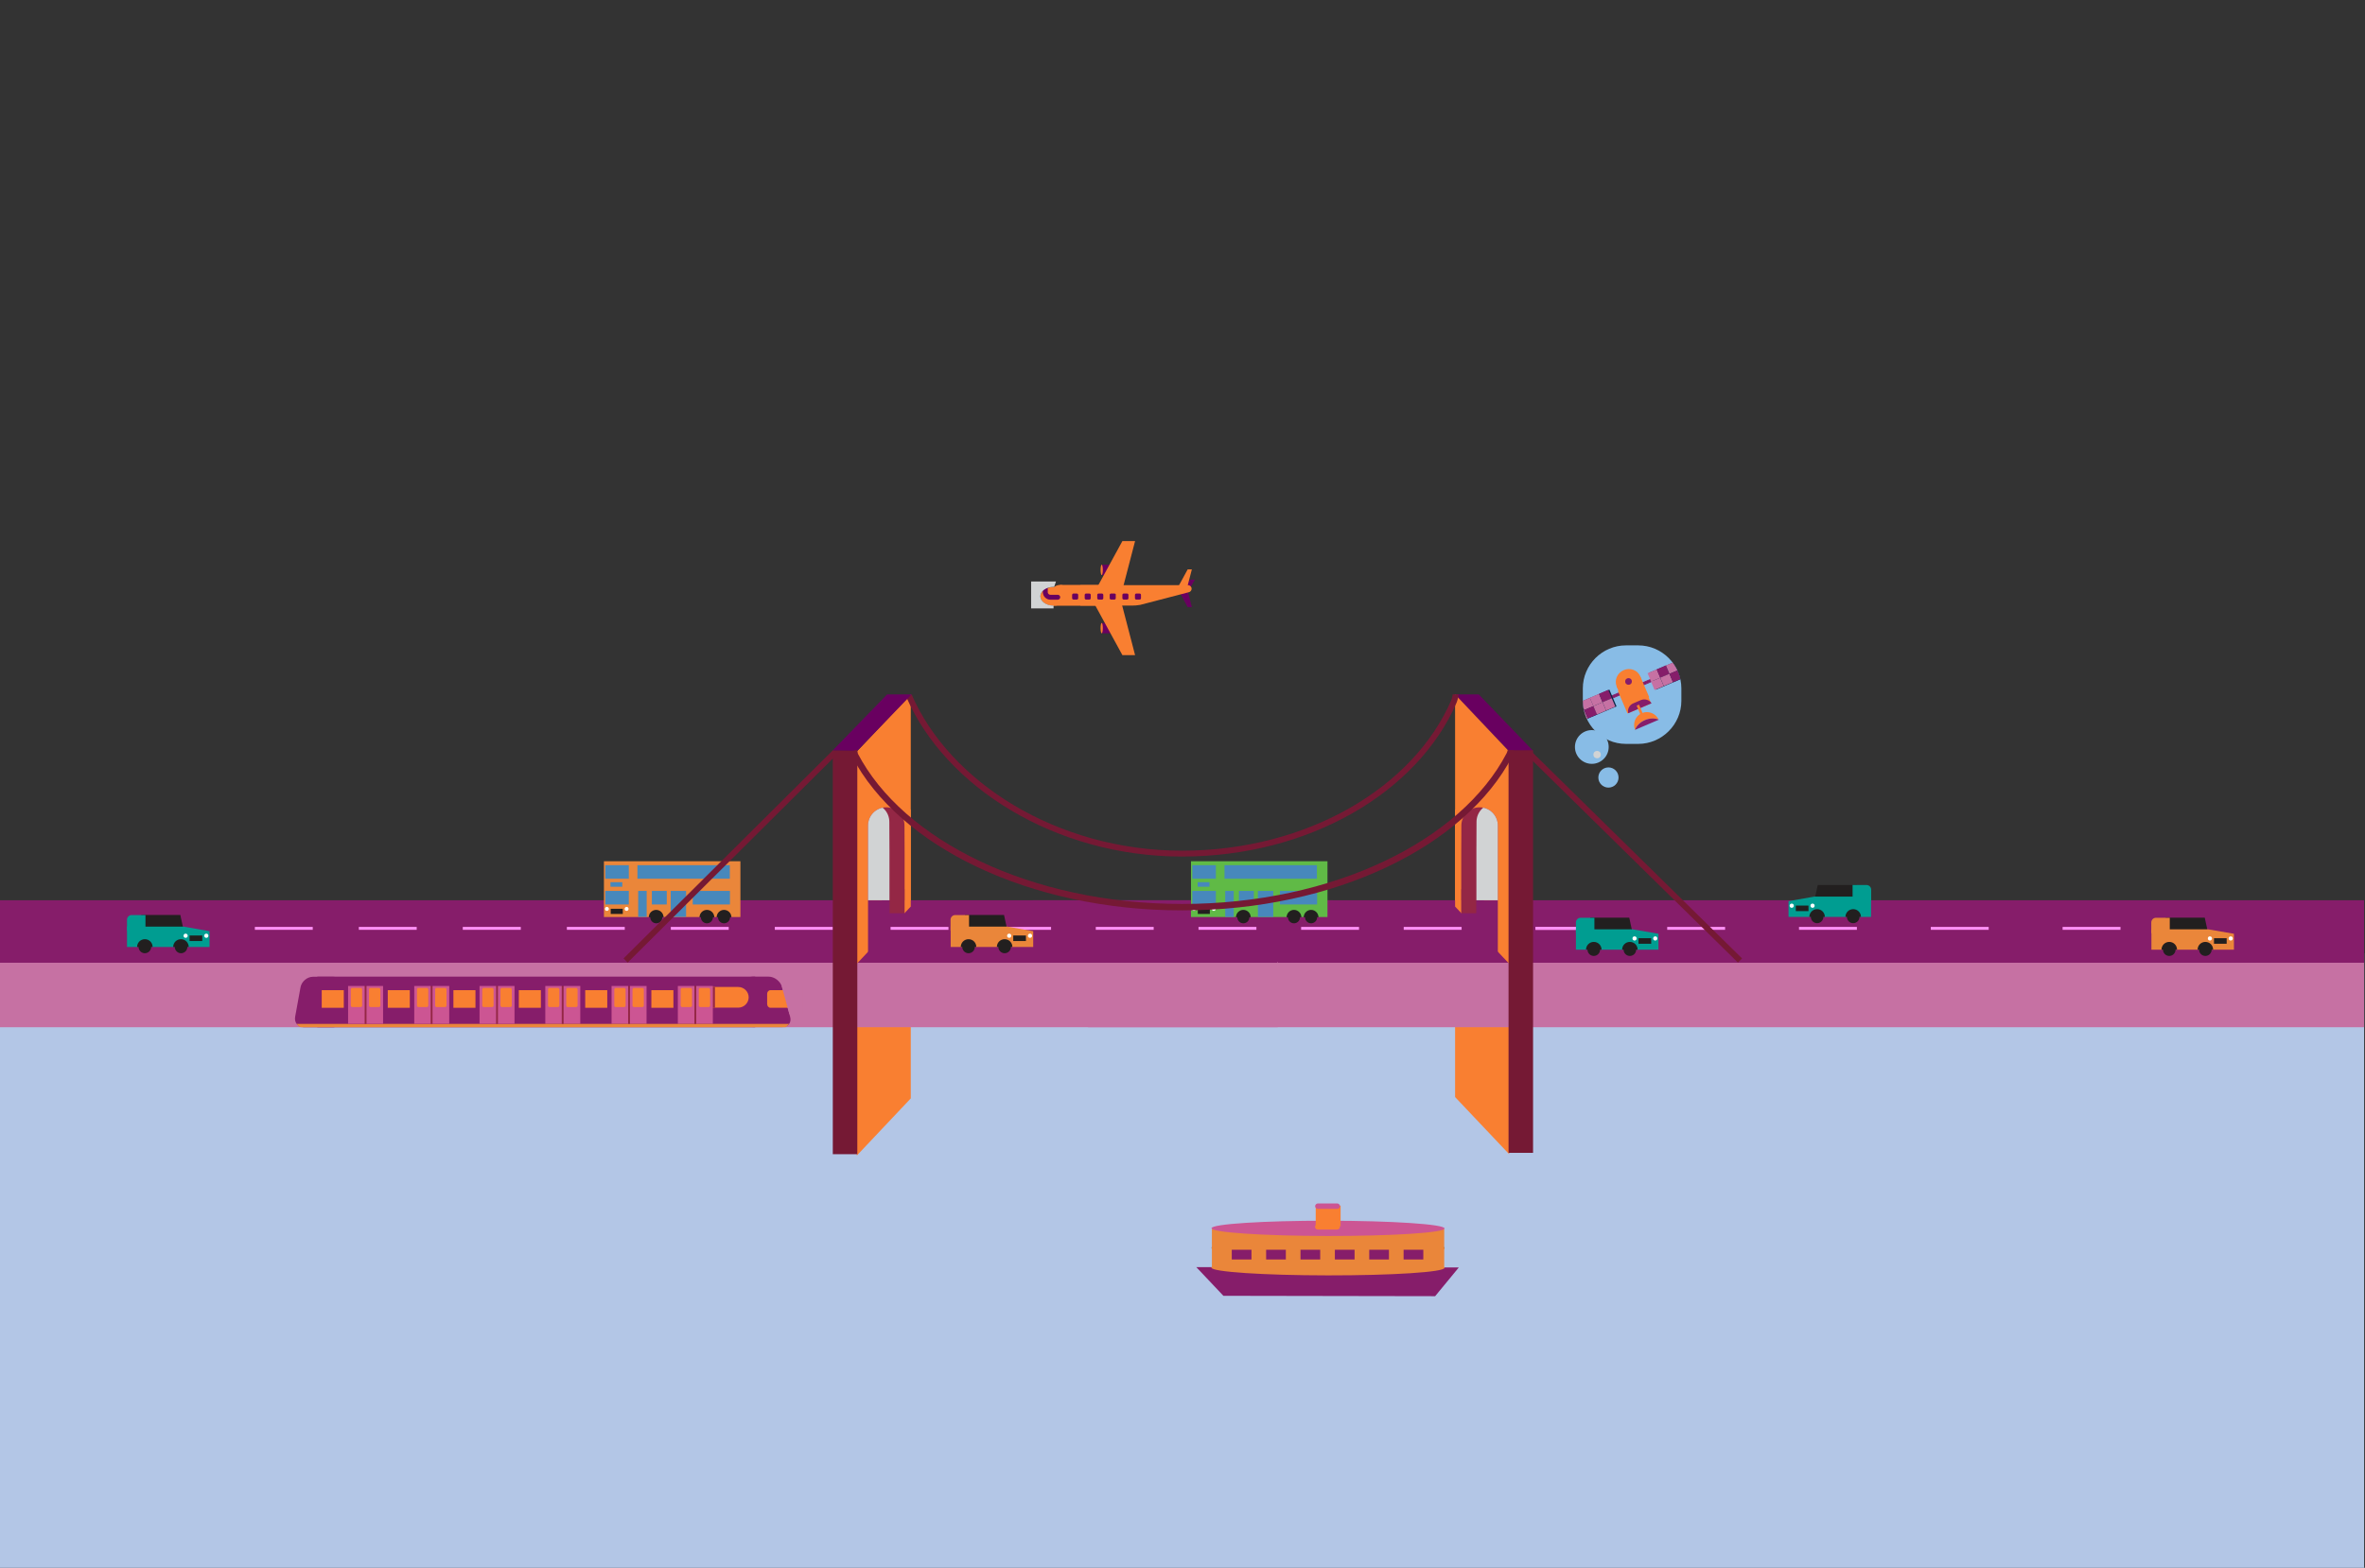 <?xml version="1.0" encoding="UTF-8"?>
<svg enable-background="new 0 0 1920 1273.2" version="1.1" viewBox="0 0 1920 1273.2" xml:space="preserve" xmlns="http://www.w3.org/2000/svg" xmlns:xlink="http://www.w3.org/1999/xlink">
<rect x="0" y="0" width="1920" height="1273.2" fill="#333333" stroke="none"/>
<polygon points="0 1273.2 1919.3 1273.2 1919.3 774.1 0 778.7" fill="#B3C6E6"/>
		<polygon points="1224.7 609.7 1244.6 609.7 1200.5 563.9 1180.6 563.9" fill="#690060"/>
				<defs>
					<rect id="i" x="576.4" y="513.2" width="1342.9" height="435.1"/>
				</defs>
				<clipPath id="b">
					<use overflow="visible" xlink:href="#i"/>
				</clipPath>
				<polygon points="1181.3 890.9 1225.2 937.3 1225.2 610.3 1181.3 563.9" clip-path="url(#b)" fill="#F97F31"/>
				<rect x="883.4" y="780.9" width="1053.1" height="53.3" clip-path="url(#b)" fill="#C671A3"/>
				<polygon points="838.4 731.1 1940 731.1 1985.6 781.8 884 781.8" clip-path="url(#b)" fill="#861D6A"/>
				<polygon points="1181.3 736.2 1225.2 782.6 1225.2 703.5 1181.3 657.1" clip-path="url(#b)" fill="#F97F31"/>
				<rect x="1224.7" y="609.3" width="19.9" height="326.9" clip-path="url(#b)" fill="#751934"/>
					<polygon points="1216 731.2 1216 774.1 1186.4 743.5 1186.4 731.1" fill="#861D6A"/>
			<rect x="1186.4" y="722" width="12.1" height="19.6" fill="#942745"/>
				<defs>
					<path id="h" d="m1186.3 693.2v37.9h29.7v-60.7c0-8.2-6.6-14.8-14.8-14.8s-14.8 6.6-14.8 14.8l-0.1 22.8z"/>
				</defs>
				<clipPath id="d">
					<use overflow="visible" xlink:href="#h"/>
				</clipPath>
				<path d="m1186.3 693.2v37.9h29.7v-60.7c0-8.2-6.6-14.8-14.8-14.8s-14.8 6.6-14.8 14.8l-0.1 22.8z" clip-path="url(#d)" fill="#942745"/>
				<path d="m1198.6 690.2v44.2h29.7v-67c0-8.2-6.6-14.8-14.8-14.8s-14.8 6.6-14.8 14.8l-0.1 22.8z" clip-path="url(#d)" fill="#D1D3D4"/>
				<defs>
					<rect id="g" y="513.2" width="1610.5" height="435.1"/>
				</defs>
				<clipPath id="a">
					<use overflow="visible" xlink:href="#g"/>
				</clipPath>
				<polygon points="739.4 892 695.6 938.4 695.6 610.3 739.4 563.9" clip-path="url(#a)" fill="#F97F31"/>
				<rect x="-27.5" y="780.9" width="1064.8" height="53.3" clip-path="url(#a)" fill="#C671A3"/>
				<polygon points="1082.3 731.1 -1.4 731.1 -47 781.8 1036.7 781.8" clip-path="url(#a)" fill="#861D6A"/>
				<polygon points="739.4 736.2 695.6 782.6 695.6 703.5 739.4 657.1" clip-path="url(#a)" fill="#F97F31"/>
				<rect x="676.1" y="609.3" width="19.9" height="328" clip-path="url(#a)" fill="#751934"/>
					<polygon points="704.7 731.2 704.7 774.1 734.3 743.5 734.3 731.1" fill="#861D6A"/>
			<rect x="722.2" y="722" width="12.1" height="19.6" fill="#942745"/>
				<defs>
					<path id="f" d="m734.4 693.2v37.9h-29.7v-60.7c0-8.2 6.6-14.8 14.8-14.8s14.8 6.6 14.8 14.8l0.1 22.8z"/>
				</defs>
				<clipPath id="c">
					<use overflow="visible" xlink:href="#f"/>
				</clipPath>
				<path d="m734.4 693.2v37.9h-29.7v-60.7c0-8.2 6.6-14.8 14.8-14.8s14.8 6.6 14.8 14.8l0.1 22.8z" clip-path="url(#c)" fill="#942745"/>
				<path d="m722.1 690.2v44.2h-29.7v-67c0-8.2 6.6-14.8 14.8-14.8s14.8 6.6 14.8 14.8l0.1 22.8z" clip-path="url(#c)" fill="#D1D3D4"/>
	<line x1="723" x2="770" y1="753.9" y2="753.9" fill="none" stroke="#FF91F5" stroke-miterlimit="10" stroke-width="2.379"/>
	<line x1="806.3" x2="853.3" y1="753.9" y2="753.9" fill="none" stroke="#FF91F5" stroke-miterlimit="10" stroke-width="2.379"/>
	<line x1="889.6" x2="936.6" y1="753.9" y2="753.9" fill="none" stroke="#FF91F5" stroke-miterlimit="10" stroke-width="2.379"/>
	<line x1="973" x2="1020" y1="753.9" y2="753.9" fill="none" stroke="#FF91F5" stroke-miterlimit="10" stroke-width="2.379"/>
	<line x1="1056.3" x2="1103.3" y1="753.9" y2="753.9" fill="none" stroke="#FF91F5" stroke-miterlimit="10" stroke-width="2.379"/>
	<line x1="1139.6" x2="1186.6" y1="753.9" y2="753.9" fill="none" stroke="#FF91F5" stroke-miterlimit="10" stroke-width="2.379"/>
	<line x1="1246.6" x2="1293.6" y1="753.9" y2="753.9" fill="none" stroke="#FF91F5" stroke-miterlimit="10" stroke-width="2.379"/>
	<line x1="1353.5" x2="1400.5" y1="753.9" y2="753.9" fill="none" stroke="#FF91F5" stroke-miterlimit="10" stroke-width="2.379"/>
	<line x1="1460.5" x2="1507.5" y1="753.9" y2="753.9" fill="none" stroke="#FF91F5" stroke-miterlimit="10" stroke-width="2.379"/>
	<line x1="1567.5" x2="1614.5" y1="753.9" y2="753.9" fill="none" stroke="#FF91F5" stroke-miterlimit="10" stroke-width="2.379"/>
	<line x1="1674.5" x2="1721.5" y1="753.9" y2="753.9" fill="none" stroke="#FF91F5" stroke-miterlimit="10" stroke-width="2.379"/>
	<line x1="1246.6" x2="1293.6" y1="753.9" y2="753.9" fill="none" stroke="#FF91F5" stroke-miterlimit="10" stroke-width="2.379"/>
	<line x1="629" x2="676" y1="753.9" y2="753.9" fill="none" stroke="#FF91F5" stroke-miterlimit="10" stroke-width="2.379"/>
	<line x1="544.6" x2="591.6" y1="753.9" y2="753.9" fill="none" stroke="#FF91F5" stroke-miterlimit="10" stroke-width="2.379"/>
	<line x1="460.2" x2="507.2" y1="753.9" y2="753.9" fill="none" stroke="#FF91F5" stroke-miterlimit="10" stroke-width="2.379"/>
	<line x1="375.7" x2="422.8" y1="753.9" y2="753.9" fill="none" stroke="#FF91F5" stroke-miterlimit="10" stroke-width="2.379"/>
	<line x1="291.3" x2="338.3" y1="753.9" y2="753.9" fill="none" stroke="#FF91F5" stroke-miterlimit="10" stroke-width="2.379"/>
	<line x1="206.9" x2="253.9" y1="753.9" y2="753.9" fill="none" stroke="#FF91F5" stroke-miterlimit="10" stroke-width="2.379"/>
		<path d="m1330 604.1h-10c-19.3 0-35-15.8-35-35v-10c0-19.3 15.8-35 35-35h10c19.3 0 35 15.8 35 35v10c0 19.2-15.8 35-35 35z" fill="#88BCE6"/>
			<defs>
				<path id="e" d="m1330 604.1h-10c-19.3 0-35-15.8-35-35v-10c0-19.3 15.8-35 35-35h10c19.3 0 35 15.8 35 35v10c0 19.2-15.8 35-35 35z"/>
			</defs>
			<clipPath id="j">
				<use overflow="visible" xlink:href="#e"/>
			</clipPath>
			<g clip-path="url(#j)">
					<rect transform="matrix(.92 -.391 .391 .92 -113.24 562.8)" x="1307.3" y="558.4" width="34.7" height="1.9" fill="#861D6A" stroke="#86236B" stroke-miterlimit="10" stroke-width=".727"/>
						<path d="m1331.7 549.3c2.1 5.1-0.4 11-5.7 13.3-5.3 2.2-11.4-0.1-13.5-5.1-2.1-5.1 0.4-11 5.7-13.3 5.2-2.3 11.3 0 13.5 5.1z" fill="#F97F31"/>
							<rect transform="matrix(.92 -.391 .391 .92 -115.61 564.43)" x="1317" y="556" width="20.9" height="20" fill="#F97F31"/>
					<polygon points="1338.9 566.2 1319.7 574.4 1312.4 557.3 1331.7 549.4" fill="#F97F31"/>
						<path d="m1321.8 579.2l19-8.1c-1.8-2.7-5.4-3.9-8.6-2.6l-6.3 2.7c-3.1 1.3-4.8 4.7-4.1 8z" fill="#861D6A"/>
					<circle cx="1322.1" cy="553.4" r="2.7" fill="#861D6A"/>
						<rect transform="matrix(.92 -.391 .391 .92 -119.6 567.17)" x="1331.1" y="572.1" width="2.1" height="10" fill="#F97F31"/>
						<path d="m1335.4 584.8c3.9-1.7 8-1.7 11.2-0.3-2.3-5.2-8.4-7.6-13.6-5.4-5.3 2.2-7.7 8.3-5.6 13.6 1.3-3.3 4.1-6.3 8-7.9z" fill="#F97F31"/>
					<path d="m1335.4 584.8c-3.9 1.7-6.8 4.6-8 7.8v0.1l19.2-8.2v-0.1c-3.2-1.3-7.3-1.3-11.2 0.4z" fill="#861D6A"/>
					<rect transform="matrix(-.92 .391 -.391 -.92 2709.3 594.61)" x="1277.9" y="565.9" width="32.4" height="14.8" fill="#0B2443"/>
					<rect transform="matrix(.92 -.391 .391 .92 -122.68 547.14)" x="1277.4" y="570.9" width="8.1" height="7.4" fill="#861D6A"/>
					<rect transform="matrix(.92 -.391 .391 .92 -120.84 549.81)" x="1284.9" y="567.8" width="8.1" height="7.4" fill="#C671A3"/>
					<rect transform="matrix(.92 -.391 .391 .92 -119.01 552.47)" x="1292.3" y="564.6" width="8.1" height="7.4" fill="#C671A3"/>
					<rect transform="matrix(.92 -.391 .391 .92 -117.17 555.13)" x="1299.8" y="561.4" width="8.1" height="7.4" fill="#861D6A"/>
					<rect transform="matrix(.92 -.391 .391 .92 -125.11 548.82)" x="1280.3" y="577.8" width="8.1" height="7.4" fill="#C671A3"/>
					<rect transform="matrix(.92 -.391 .391 .92 -123.27 551.48)" x="1287.8" y="574.6" width="8.1" height="7.4" fill="#861D6A"/>
					<rect transform="matrix(.92 -.391 .391 .92 -121.44 554.15)" x="1295.2" y="571.4" width="8.1" height="7.4" fill="#C671A3"/>
					<rect transform="matrix(.92 -.391 .391 .92 -119.61 556.81)" x="1302.7" y="568.2" width="8.1" height="7.4" fill="#C671A3"/>
					<rect transform="matrix(-.92 .391 -.391 -.92 2817.6 520.05)" x="1339.6" y="539.6" width="32.4" height="14.8" fill="#0B2443"/>
					<rect transform="matrix(.92 -.391 .391 .92 -107.49 569.21)" x="1339.2" y="544.7" width="8.1" height="7.4" fill="#C671A3"/>
					<rect transform="matrix(.92 -.391 .391 .92 -105.65 571.87)" x="1346.6" y="541.5" width="8.1" height="7.4" fill="#861D6A"/>
					<rect transform="matrix(.92 -.391 .391 .92 -103.82 574.53)" x="1354.1" y="538.4" width="8.1" height="7.4" fill="#C671A3"/>
					<rect transform="matrix(.92 -.391 .391 .92 -101.98 577.2)" x="1361.5" y="535.2" width="8.1" height="7.4" fill="#861D6A"/>
					<rect transform="matrix(.92 -.391 .391 .92 -109.92 570.88)" x="1342" y="551.5" width="8.1" height="7.4" fill="#C671A3"/>
					<rect transform="matrix(.92 -.391 .391 .92 -108.08 573.54)" x="1349.5" y="548.3" width="8.1" height="7.4" fill="#C671A3"/>
					<rect transform="matrix(.92 -.391 .391 .92 -106.25 576.21)" x="1357" y="545.2" width="8.1" height="7.4" fill="#861D6A"/>
					<rect transform="matrix(.92 -.391 .391 .92 -104.42 578.87)" x="1364.4" y="542" width="8.1" height="7.4" fill="#C671A3"/>
			</g>
	<circle cx="1292.3" cy="606.6" r="13.7" fill="#88BCE6"/>
	<circle cx="1305.8" cy="631.4" r="8.2" fill="#88BCE6"/>
	<circle cx="1296.6" cy="612.8" r="3" fill="#D1D3D4"/>
	<rect x="966.9" y="699.4" width="110.8" height="45.3" fill="#60BA46"/>
	<rect x="968" y="723.5" width="19.1" height="11" fill="#4788BC"/>
	<rect x="1005.8" y="723.5" width="12.1" height="11" fill="#4788BC"/>
	<rect x="1039.1" y="723.5" width="30.2" height="11" fill="#4788BC"/>
	<rect x="994.7" y="723.5" width="6.9" height="21.1" fill="#4788BC"/>
	<rect x="1021.2" y="723.5" width="12.5" height="21.1" fill="#4788BC"/>
	<rect x="968" y="702.6" width="19.1" height="11" fill="#4788BC"/>
	<rect x="994.1" y="702.6" width="75" height="11" fill="#4788BC"/>
	<circle cx="1009.4" cy="744.9" r="4.9" fill="#221F1F"/>
	<path d="m1003.4 744.9c0-3.3 2.7-6 6-6s6 2.7 6 6h-12z" fill="#221F1F"/>
	<circle cx="1050.5" cy="744.9" r="4.9" fill="#221F1F"/>
	<path d="m1044.5 744.9c0-3.3 2.7-6 6-6s6 2.7 6 6h-12z" fill="#221F1F"/>
	<circle cx="1064.4" cy="744.9" r="4.9" fill="#221F1F"/>
	<path d="m1058.4 744.9c0-3.3 2.7-6 6-6s6 2.7 6 6h-12z" fill="#221F1F"/>
		<rect x="972.4" y="738" width="9.8" height="4.2" fill="#221F1F"/>
		<g fill="#fff">
			<circle cx="969.3" cy="738.1" r="1.6"/>
			<circle cx="985.4" cy="738.1" r="1.6"/>
		</g>
	<rect x="972.3" y="716.4" width="9.6" height="3.7" fill="#4788BC"/>
	<rect x="490.3" y="699.4" width="110.8" height="45.3" fill="#EA863A"/>
	<rect x="491.4" y="723.5" width="19.1" height="11" fill="#4788BC"/>
	<rect x="529.2" y="723.5" width="12.1" height="11" fill="#4788BC"/>
	<rect x="562.4" y="723.5" width="30.2" height="11" fill="#4788BC"/>
	<rect x="518.1" y="723.5" width="6.9" height="21.1" fill="#4788BC"/>
	<rect x="544.5" y="723.5" width="12.5" height="21.1" fill="#4788BC"/>
	<rect x="491.4" y="702.6" width="19.1" height="11" fill="#4788BC"/>
	<rect x="517.5" y="702.6" width="75" height="11" fill="#4788BC"/>
	<circle cx="532.8" cy="744.9" r="4.9" fill="#221F1F"/>
	<path d="m526.7 744.9c0-3.3 2.7-6 6-6s6 2.7 6 6h-12z" fill="#221F1F"/>
	<circle cx="573.9" cy="744.9" r="4.9" fill="#221F1F"/>
	<path d="m567.9 744.9c0-3.3 2.7-6 6-6s6 2.7 6 6h-12z" fill="#221F1F"/>
	<circle cx="587.8" cy="744.9" r="4.9" fill="#221F1F"/>
	<path d="m581.8 744.9c0-3.3 2.7-6 6-6s6 2.7 6 6h-12z" fill="#221F1F"/>
		<rect x="495.8" y="738" width="9.8" height="4.2" fill="#221F1F"/>
		<g fill="#fff">
			<circle cx="492.7" cy="738.1" r="1.6"/>
			<circle cx="508.7" cy="738.1" r="1.6"/>
		</g>
	<rect x="495.6" y="716.4" width="9.6" height="3.7" fill="#4788BC"/>
		<polygon points="818.2 757.3 783.4 757.3 783.4 743 815.1 743" fill="#221F1F"/>
		<polygon points="838.8 769 771.8 769 771.8 752.5 817.9 752.5 838.8 756.2" fill="#EA863A"/>
		<circle cx="786.3" cy="769" r="5.1" fill="#221F1F"/>
		<path d="m780 769c0-3.5 2.8-6.3 6.3-6.3s6.3 2.8 6.3 6.3h-12.6z" fill="#221F1F"/>
		<circle cx="815.6" cy="769" r="5.1" fill="#221F1F"/>
		<path d="m809.3 769c0-3.5 2.8-6.3 6.3-6.3s6.3 2.8 6.3 6.3h-12.6z" fill="#221F1F"/>
		<path d="m786.8 755.6h-15.1v-8.7c0-2.1 1.7-3.8 3.8-3.8h11.2v12.5z" fill="#EA863A"/>
		<rect x="822.6" y="759.7" width="10.3" height="4.5" fill="#221F1F"/>
		<g fill="#fff">
			<circle cx="819.3" cy="759.9" r="1.7"/>
			<circle cx="836.2" cy="759.9" r="1.7"/>
		</g>
		<polygon points="1793 759.5 1758.2 759.5 1758.2 745.2 1789.9 745.2" fill="#221F1F"/>
		<polygon points="1813.6 771.2 1746.6 771.2 1746.6 754.7 1792.7 754.7 1813.6 758.3" fill="#EA863A"/>
		<circle cx="1761.1" cy="771.2" r="5.1" fill="#221F1F"/>
		<path d="m1754.8 771.2c0-3.5 2.8-6.3 6.3-6.3s6.3 2.8 6.3 6.3h-12.6z" fill="#221F1F"/>
		<circle cx="1790.4" cy="771.2" r="5.1" fill="#221F1F"/>
		<path d="m1784.1 771.2c0-3.5 2.8-6.3 6.3-6.3s6.3 2.8 6.3 6.3h-12.6z" fill="#221F1F"/>
		<path d="m1761.6 757.8h-15.1v-8.7c0-2.1 1.7-3.8 3.8-3.8h11.2v12.5z" fill="#EA863A"/>
		<rect x="1797.4" y="761.9" width="10.3" height="4.5" fill="#221F1F"/>
		<g fill="#fff">
			<circle cx="1794.1" cy="762.1" r="1.7"/>
			<circle cx="1811" cy="762.1" r="1.7"/>
		</g>
		<polygon points="1325.8 759.5 1291 759.5 1291 745.2 1322.7 745.2" fill="#221F1F"/>
		<polygon points="1346.4 771.2 1279.4 771.2 1279.4 754.7 1325.5 754.7 1346.4 758.3" fill="#009D91"/>
		<circle cx="1293.9" cy="771.2" r="5.1" fill="#221F1F"/>
		<path d="m1287.6 771.2c0-3.5 2.8-6.3 6.3-6.3s6.3 2.8 6.3 6.3h-12.6z" fill="#221F1F"/>
		<circle cx="1323.2" cy="771.2" r="5.1" fill="#221F1F"/>
		<path d="m1316.9 771.2c0-3.5 2.8-6.3 6.3-6.3s6.3 2.8 6.3 6.3h-12.6z" fill="#221F1F"/>
		<path d="m1294.5 757.8h-15.1v-8.7c0-2.1 1.7-3.8 3.8-3.8h11.2v12.5z" fill="#009D91"/>
		<rect x="1330.2" y="761.9" width="10.3" height="4.5" fill="#221F1F"/>
		<g fill="#fff">
			<circle cx="1327" cy="762.1" r="1.7"/>
			<circle cx="1343.8" cy="762.1" r="1.7"/>
		</g>
		<polygon points="1472.6 732.9 1507.4 732.9 1507.4 718.7 1475.7 718.7" fill="#221F1F"/>
		<polygon points="1452 744.6 1519 744.6 1519 728.1 1473 728.1 1452 731.8" fill="#009D91"/>
		<circle cx="1504.5" cy="744.6" r="5.1" fill="#221F1F"/>
		<path d="m1510.8 744.6c0-3.5-2.8-6.3-6.3-6.3s-6.3 2.8-6.3 6.3h12.6z" fill="#221F1F"/>
		<circle cx="1475.2" cy="744.6" r="5.1" fill="#221F1F"/>
		<path d="m1481.5 744.6c0-3.5-2.8-6.3-6.3-6.3s-6.3 2.8-6.3 6.3h12.6z" fill="#221F1F"/>
		<path d="m1504 731.2h15.1v-8.7c0-2.1-1.7-3.8-3.8-3.8h-11.3v12.5z" fill="#009D91"/>
		<rect x="1457.9" y="735.4" width="10.3" height="4.5" fill="#221F1F"/>
		<g fill="#fff">
			<circle cx="1471.5" cy="735.5" r="1.7"/>
			<circle cx="1454.6" cy="735.5" r="1.7"/>
		</g>
		<polygon points="149.5 757.3 114.7 757.3 114.7 743 146.4 743" fill="#221F1F"/>
		<polygon points="170.1 769 103.1 769 103.1 752.5 149.2 752.5 170.1 756.2" fill="#009D91"/>
		<circle cx="117.6" cy="769" r="5.1" fill="#221F1F"/>
		<path d="m111.3 769c0-3.5 2.8-6.3 6.3-6.3s6.3 2.8 6.3 6.3h-12.6z" fill="#221F1F"/>
		<circle cx="147" cy="769" r="5.1" fill="#221F1F"/>
		<path d="m140.6 769c0-3.5 2.8-6.3 6.3-6.3s6.3 2.8 6.3 6.3h-12.6z" fill="#221F1F"/>
		<path d="m118.2 755.6h-15.1v-8.7c0-2.1 1.7-3.8 3.8-3.8h11.2v12.5z" fill="#009D91"/>
		<rect x="153.9" y="759.7" width="10.3" height="4.5" fill="#221F1F"/>
		<g fill="#fff">
			<circle cx="150.7" cy="759.9" r="1.7"/>
			<circle cx="167.5" cy="759.9" r="1.7"/>
		</g>
<line x1="1241.5" x2="1412.6" y1="611.8" y2="780" fill="none" stroke="#751934" stroke-miterlimit="10" stroke-width="4.758"/>
<line x1="677.8" x2="507.9" y1="611" y2="780" fill="none" stroke="#751934" stroke-miterlimit="10" stroke-width="4.758"/>
	<polygon points="1165.1 1052.6 993.2 1052.3 971.2 1029 1184.3 1029.3" fill="#861D6A"/>
			<ellipse transform="matrix(1 .001 -.001 1 1.376 -1.461)" cx="1077.8" cy="1013.6" rx="94.6" ry="6.2" fill="#3C628E"/>
			<ellipse transform="matrix(1 .001 -.001 1 1.398 -1.461)" cx="1077.7" cy="1029.9" rx="94.6" ry="6.2" fill="#EA863A"/>
			<rect transform="matrix(1 .001 -.001 1 1.388 -1.462)" x="983.5" y="1014.1" width="188.6" height="15.9" fill="#EA863A"/>
	<g fill="#EA863A">
			<ellipse transform="matrix(1 .001 -.001 1 1.377 -1.461)" cx="1077.8" cy="1014.2" rx="94.6" ry="6.2"/>
			<rect transform="matrix(1 .001 -.001 1 1.366 -1.462)" x="983.5" y="998.4" width="188.6" height="15.9"/>
	</g>
		<ellipse transform="matrix(1 .001 -.001 1 1.355 -1.461)" cx="1077.8" cy="997.9" rx="94.6" ry="6.2" fill="#CC5593"/>
			<rect transform="matrix(1 .001 -.001 1 1.341 -1.462)" x="1067.8" y="979.4" width="20.2" height="16.8" fill="#F97F31"/>
		<path d="m1085.6 981.7h-15.7c-1.2 0-2.2-1-2.2-2.2s1-2.2 2.2-2.2h15.7c1.2 0 2.2 1 2.2 2.2s-1 2.2-2.2 2.2z" fill="#CC5593"/>
		<path d="m1085.5 998.5h-15.7c-1.2 0-2.2-1-2.2-2.2s1-2.2 2.2-2.2h15.7c1.2 0 2.2 1 2.2 2.2 0.1 1.2-0.9 2.2-2.2 2.2z" fill="#F97F31"/>
<g fill="#861D6A">
	<rect x="1e3" y="1014.9" width="16" height="7.9"/>
	<rect x="1027.9" y="1014.9" width="16" height="7.9"/>
	<rect x="1055.8" y="1014.9" width="16" height="7.9"/>
	<rect x="1083.7" y="1014.9" width="16" height="7.9"/>
	<rect x="1111.6" y="1014.9" width="16" height="7.9"/>
	<rect x="1139.5" y="1014.9" width="16" height="7.9"/>
</g>
		<path d="m641.5 825.9c1.2 4.5-1.6 8.2-6.3 8.2h-24c-4.7 0-8.5-3.8-8.5-8.5v-24c0-4.7 3.8-8.5 8.5-8.5h12.8c4.7 0 9.5 3.7 10.8 8.2l6.7 24.6z" fill="#861D6A"/>
		<path d="m239.6 825.8c-0.8 4.6 2.3 8.4 7 8.4h24c4.7 0 8.5-3.8 8.5-8.5v-24c0-4.7-3.8-8.5-8.5-8.5h-16.5c-4.7 0-9.2 3.8-10.1 8.4l-4.4 24.2z" fill="#861D6A"/>
	<rect x="257.6" y="793.1" width="355.5" height="41.1" fill="#861D6A"/>
	<rect x="572.7" y="796.9" width="39.2" height="21.5" fill="#861D6A"/>
		<path d="m563.7 809.9c0 4.6 3.8 8.4 8.5 8.4h27.1c4.7 0 8.5-3.8 8.5-8.4s-3.8-8.4-8.5-8.4h-27.1c-4.7 0-8.5 3.8-8.5 8.4z" fill="#F97F31"/>
	<line x1="579.4" x2="579.4" y1="801.5" y2="818.4" fill="none" stroke="#942745" stroke-miterlimit="10" stroke-width="2"/>
	<rect x="550.3" y="799.7" width="28.4" height="31.7" fill="#CC5593"/>
	<rect x="496.5" y="799.7" width="28.4" height="31.7" fill="#CC5593"/>
	<rect x="442.7" y="799.7" width="28.4" height="31.7" fill="#CC5593"/>
	<path d="m637.8 834.2h-393.7c-1.4-0.7-2.5-1.5-3.2-2.7h399.9l-3 2.7z" fill="#EA863A"/>
	<line x1="613.1" x2="613.1" y1="792.8" y2="834.2" fill="#942745"/>
		<path d="m561.8 816.6c0 0.6-0.5 1.2-1.2 1.2h-6.8c-0.6 0-1.2-0.5-1.2-1.2v-13.1c0-0.6 0.5-1.2 1.2-1.2h6.8c0.6 0 1.2 0.5 1.2 1.2v13.1z" fill="#F97F31"/>
		<path d="m576.5 816.6c0 0.6-0.5 1.2-1.2 1.2h-6.8c-0.6 0-1.2-0.5-1.2-1.2v-13.1c0-0.6 0.5-1.2 1.2-1.2h6.8c0.6 0 1.2 0.5 1.2 1.2v13.1z" fill="#F97F31"/>
		<path d="m507.9 816.6c0 0.6-0.5 1.2-1.2 1.2h-6.8c-0.6 0-1.2-0.5-1.2-1.2v-13.1c0-0.6 0.5-1.2 1.2-1.2h6.8c0.6 0 1.2 0.5 1.2 1.2v13.1z" fill="#F97F31"/>
		<path d="m522.7 816.6c0 0.6-0.5 1.2-1.2 1.2h-6.8c-0.6 0-1.2-0.5-1.2-1.2v-13.1c0-0.6 0.5-1.2 1.2-1.2h6.8c0.6 0 1.2 0.5 1.2 1.2v13.1z" fill="#F97F31"/>
		<path d="m454.1 816.6c0 0.6-0.5 1.2-1.2 1.2h-6.8c-0.6 0-1.2-0.5-1.2-1.2v-13.1c0-0.6 0.5-1.2 1.2-1.2h6.8c0.6 0 1.2 0.5 1.2 1.2v13.1z" fill="#F97F31"/>
		<path d="m468.9 816.6c0 0.6-0.5 1.2-1.2 1.2h-6.8c-0.6 0-1.2-0.5-1.2-1.2v-13.1c0-0.6 0.5-1.2 1.2-1.2h6.8c0.6 0 1.2 0.5 1.2 1.2v13.1z" fill="#F97F31"/>
	<rect x="389.3" y="799.7" width="28.4" height="31.7" fill="#CC5593"/>
		<path d="m400.7 816.6c0 0.6-0.5 1.2-1.2 1.2h-6.8c-0.6 0-1.2-0.5-1.2-1.2v-13.1c0-0.6 0.5-1.2 1.2-1.2h6.8c0.6 0 1.2 0.5 1.2 1.2v13.1z" fill="#F97F31"/>
		<path d="m415.5 816.6c0 0.6-0.5 1.2-1.2 1.2h-6.8c-0.6 0-1.2-0.5-1.2-1.2v-13.1c0-0.6 0.5-1.2 1.2-1.2h6.8c0.6 0 1.2 0.5 1.2 1.2v13.1z" fill="#F97F31"/>
	<rect x="336.3" y="799.7" width="28.4" height="31.7" fill="#CC5593"/>
		<path d="m347.7 816.6c0 0.6-0.5 1.2-1.2 1.2h-6.8c-0.6 0-1.2-0.5-1.2-1.2v-13.1c0-0.6 0.5-1.2 1.2-1.2h6.8c0.6 0 1.2 0.5 1.2 1.2v13.1z" fill="#F97F31"/>
		<path d="m362.5 816.6c0 0.6-0.5 1.2-1.2 1.2h-6.8c-0.6 0-1.2-0.5-1.2-1.2v-13.1c0-0.6 0.5-1.2 1.2-1.2h6.8c0.6 0 1.2 0.5 1.2 1.2v13.1z" fill="#F97F31"/>
	<rect x="282.6" y="799.7" width="28.4" height="31.7" fill="#CC5593"/>
	<rect x="261.2" y="804.1" width="17.9" height="14.3" fill="#F97F31"/>
	<rect x="314.8" y="804.1" width="17.9" height="14.3" fill="#F97F31"/>
	<rect x="368.1" y="804.1" width="17.9" height="14.3" fill="#F97F31"/>
	<rect x="421.2" y="804.1" width="17.9" height="14.3" fill="#F97F31"/>
	<rect x="475.1" y="804.1" width="17.9" height="14.3" fill="#F97F31"/>
	<rect x="528.8" y="804.1" width="17.9" height="14.3" fill="#F97F31"/>
	<g fill="none" stroke="#942745" stroke-miterlimit="10" stroke-width="1.5">
		<line x1="564.5" x2="564.5" y1="799.7" y2="831.5"/>
		<line x1="510.7" x2="510.7" y1="799.7" y2="831.5"/>
		<line x1="456.8" x2="456.8" y1="799.7" y2="831.5"/>
		<line x1="403.5" x2="403.5" y1="799.7" y2="831.5"/>
		<line x1="350.4" x2="350.4" y1="799.7" y2="831.5"/>
		<line x1="296.8" x2="296.8" y1="799.7" y2="831.5"/>
	</g>
		<path d="m294 816.6c0 0.6-0.5 1.2-1.2 1.2h-6.8c-0.6 0-1.2-0.5-1.2-1.2v-13.1c0-0.6 0.5-1.2 1.2-1.2h6.8c0.6 0 1.2 0.5 1.2 1.2v13.1z" fill="#F97F31"/>
		<path d="m308.8 816.6c0 0.6-0.5 1.2-1.2 1.2h-6.8c-0.6 0-1.2-0.5-1.2-1.2v-13.1c0-0.6 0.5-1.2 1.2-1.2h6.8c0.6 0 1.2 0.5 1.2 1.2v13.1z" fill="#F97F31"/>
	<rect x="257.6" y="796.9" width="354.3" height="3.8" fill="#861D6A"/>
	<path d="m644.1 815.4c0 1.7-1.2 3-2.7 3h-15.9c-1.5 0-2.7-1.4-2.7-3v-8.3c0-1.7 1.2-3 2.7-3h15.9c1.5 0 2.7 1.4 2.7 3v8.3z" fill="#F97F31"/>
	<polygon points="634.6 800.7 640.9 823.6 651.5 823.6 651.5 800.7" fill="#C671A3"/>
<path d="m737.9 564.9c31.1 71.9 119.2 128.3 221.7 128.3 102.6 0 189.7-51.8 220.8-123.7 0 0 1.3-3.5 1.3-5.6" fill="none" stroke="#751934" stroke-miterlimit="10" stroke-width="4.758"/>
<polygon points="696 609.7 676.1 609.3 720.2 563.9 740.1 563.9" fill="#690060"/>
<path d="m1226.5 609.3c0 1.6-1.1 3.7-1.1 3.7-37.5 71.9-142.3 123.7-265.7 123.7s-228.2-51.8-265.7-123.7l-0.9-3.4" fill="none" stroke="#751934" stroke-miterlimit="10" stroke-width="5.219"/>
			<polygon points="907.5 511.9 903.3 512.8 903.3 507.4 907.5 508.3" fill="#878A8C"/>
			<ellipse cx="907.5" cy="510.1" rx=".5" ry="1.8" fill="#878A8C"/>
			<rect x="894.5" y="505.9" width="9.9" height="8.4" fill="#690060"/>
			<ellipse cx="894.4" cy="510.1" rx=".9" ry="4.2" fill="#F97F31"/>
			<ellipse cx="904.4" cy="510.1" rx=".9" ry="4.2" fill="#ADAEB1"/>
			<polygon points="907.5 464.5 903.3 465.5 903.3 460 907.5 461" fill="#878A8C"/>
			<ellipse cx="907.5" cy="462.8" rx=".5" ry="1.8" fill="#878A8C"/>
			<rect x="894.5" y="458.6" width="9.9" height="8.4" fill="#690060"/>
			<ellipse cx="894.4" cy="462.8" rx=".9" ry="4.2" fill="#F97F31"/>
			<ellipse cx="904.4" cy="462.8" rx=".9" ry="4.2" fill="#ADAEB1"/>
		<ellipse cx="855.3" cy="484.3" rx="10.7" ry="7.6" fill="#F97F31"/>
		<rect x="854.6" y="484.1" width="48.4" height="7.8" fill="#F97F31"/>
		<rect x="860.6" y="475" width="48.4" height="16.5" fill="#F97F31"/>
		<circle cx="860.6" cy="482.8" r="7.8" fill="#F97F31"/>
		<polygon points="921.5 532 911.2 532 885.8 485.5 909.4 485.5" fill="#F97F31"/>
		<polygon points="921.5 439.4 911.2 439.4 885.8 485.9 909.4 485.9" fill="#F97F31"/>
		<polygon points="967.6 493 964.2 493 955.8 477.6 963.6 477.6" fill="#690060"/>
		<polygon points="970.1 470.7 966.6 470.7 957.9 477.7 966 477.7" fill="#690060"/>
		<polygon points="967.6 462.4 964.2 462.4 955.8 477.8 963.6 477.8" fill="#F97F31"/>
		<path d="m877.1 475.2v16.6h41.7c2.3 0 4.6-0.2 6.9-0.6l39.5-10.3c1.3-0.3 2.2-1.5 2.2-2.8 0-1.6-1.3-2.9-2.9-2.9h-87.4z" fill="#F97F31"/>
		<path d="m875.3 483.1c0-0.6-0.5-1.1-1.1-1.1h-2.7c-0.6 0-1.1 0.5-1.1 1.1v2.7c0 0.6 0.5 1.1 1.1 1.1h2.7c0.6 0 1.1-0.5 1.1-1.1v-2.7z" fill="#690060"/>
		<path d="m885.5 483.1c0-0.6-0.5-1.1-1.1-1.1h-2.7c-0.6 0-1.1 0.5-1.1 1.1v2.7c0 0.6 0.5 1.1 1.1 1.1h2.7c0.6 0 1.1-0.5 1.1-1.1v-2.7z" fill="#690060"/>
		<path d="m895.7 483.1c0-0.6-0.5-1.1-1.1-1.1h-2.7c-0.6 0-1.1 0.5-1.1 1.1v2.7c0 0.6 0.5 1.1 1.1 1.1h2.7c0.6 0 1.1-0.5 1.1-1.1v-2.7z" fill="#690060"/>
		<path d="m905.9 483.1c0-0.6-0.5-1.1-1.1-1.1h-2.8c-0.6 0-1.1 0.5-1.1 1.1v2.7c0 0.6 0.5 1.1 1.1 1.1h2.7c0.6 0 1.1-0.5 1.1-1.1v-2.7z" fill="#690060"/>
		<path d="m916.1 483.1c0-0.6-0.5-1.1-1.1-1.1h-2.7c-0.6 0-1.1 0.5-1.1 1.1v2.7c0 0.6 0.5 1.1 1.1 1.1h2.7c0.6 0 1.1-0.5 1.1-1.1v-2.7z" fill="#690060"/>
		<path d="m926.3 483.1c0-0.6-0.5-1.1-1.1-1.1h-2.7c-0.6 0-1.1 0.5-1.1 1.1v2.7c0 0.6 0.5 1.1 1.1 1.1h2.7c0.6 0 1.1-0.5 1.1-1.1v-2.7z" fill="#690060"/>
		<path d="m858.7 485h-5.9c-2.3 0-4.2-1.9-4.2-4.1v-4.1" fill="none" stroke="#690060" stroke-linecap="round" stroke-linejoin="round" stroke-miterlimit="10" stroke-width="4"/>
	<path d="m855.3 491.8c-5.9 0-10.7-3.4-10.7-7.6s4.8-7.6 10.7-7.6h0.5l1.5-4.4h-20.2v21.9h18.2v-2.3z" fill="#D1D3D4"/>
</svg>
